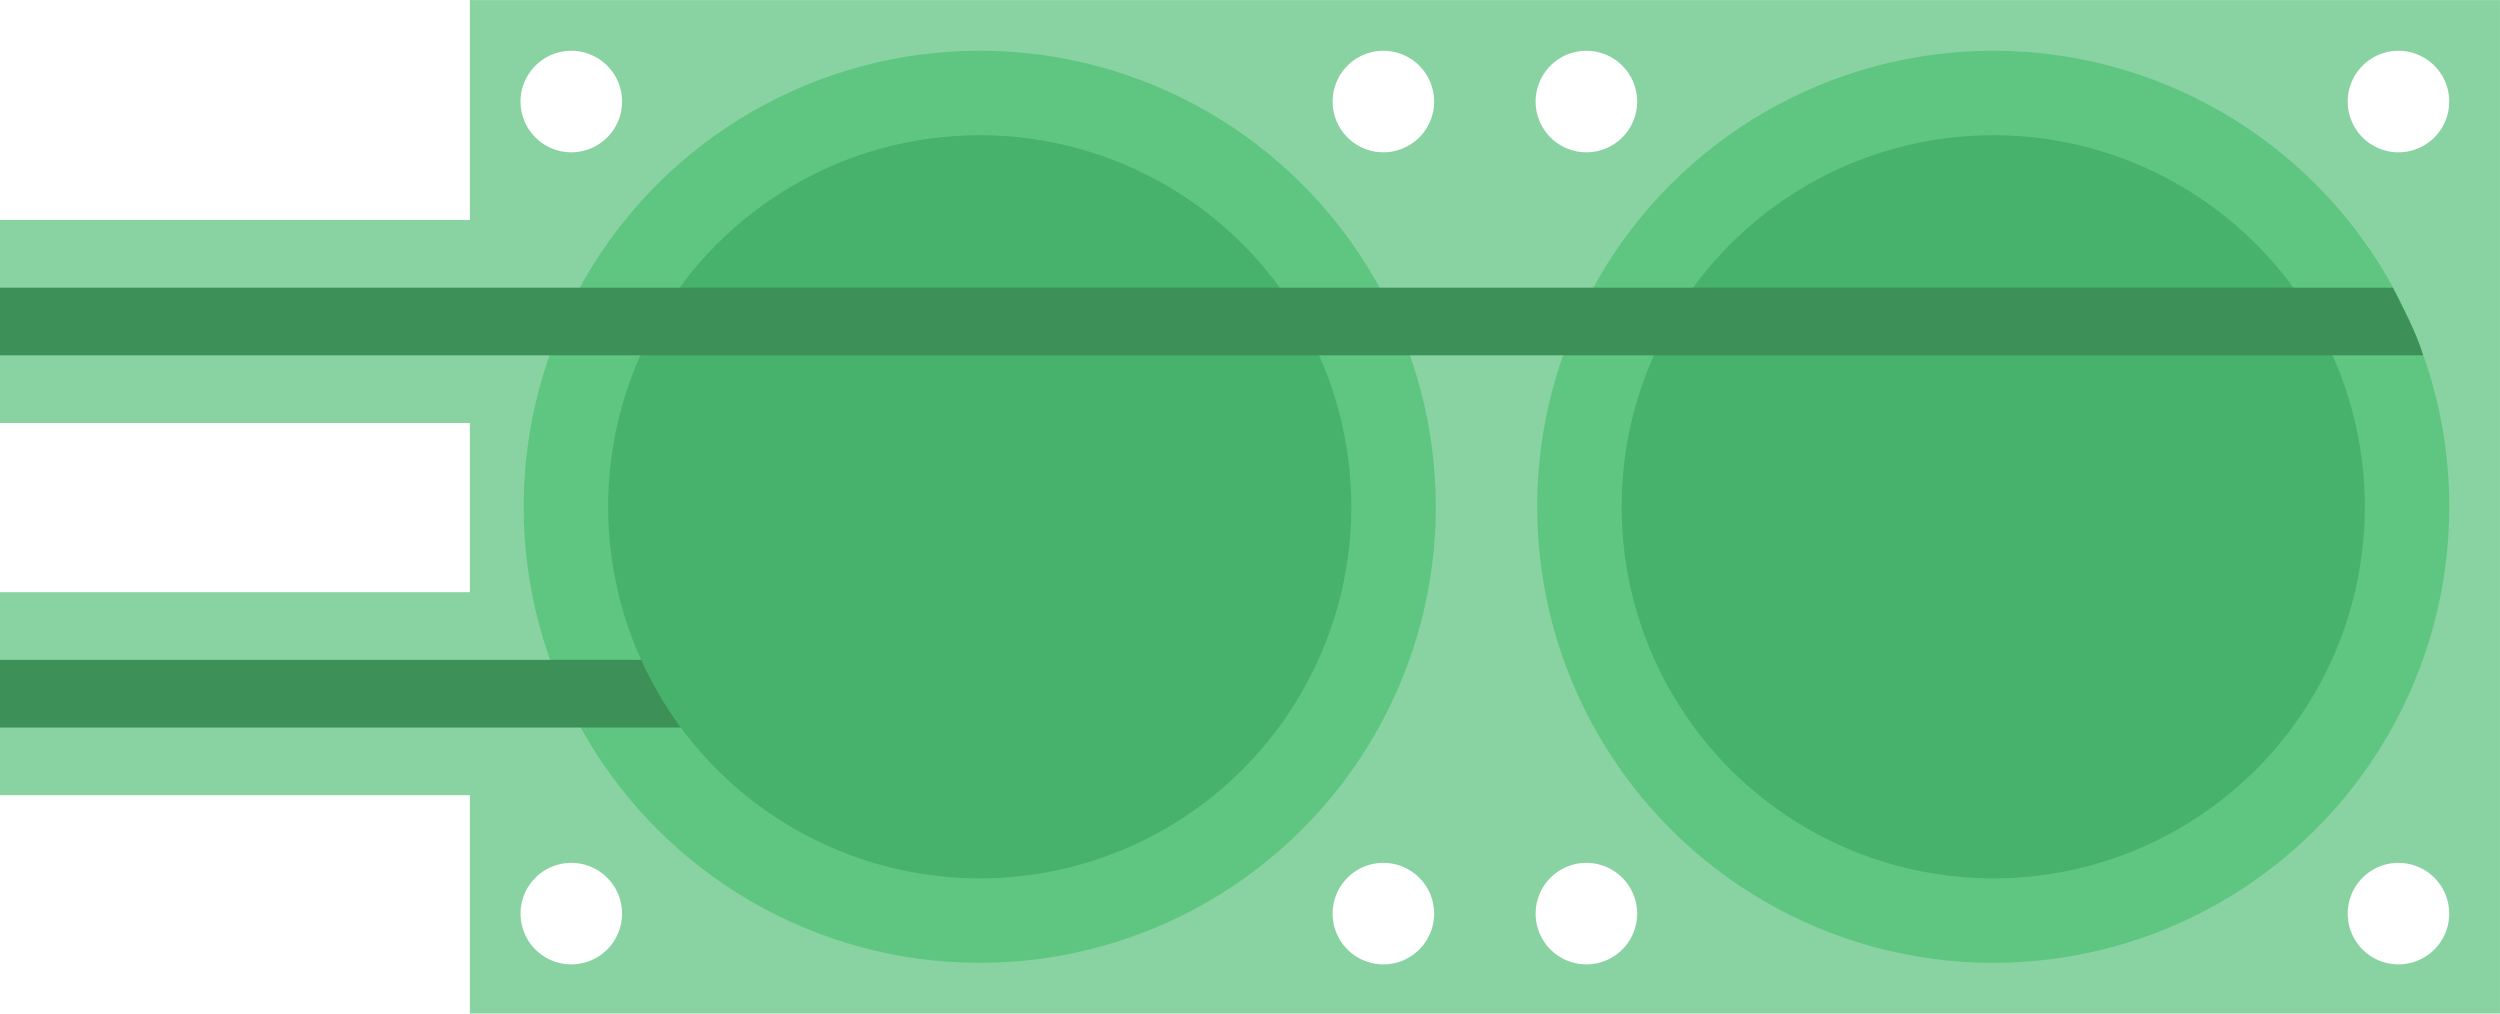 <svg width="279.69" height="113.39" version="1.1" viewBox="0 0 74 30.001" xmlns="http://www.w3.org/2000/svg"><g transform="translate(16.649 -8.812)"><g transform="rotate(90 24.269 33.082)"><g fill-rule="evenodd"><path transform="scale(.265)" d="m0 0v226.76h24.566v52.914h22.678v-52.914h18.898v52.914h22.676v-52.914h24.568v-226.76h-113.39zm11.338 5.67a5.669 5.669 0 0 1 5.67 5.668 5.669 5.669 0 0 1-5.67 5.67 5.669 5.669 0 0 1-5.668-5.67 5.669 5.669 0 0 1 5.668-5.668zm90.709 0a5.669 5.669 0 0 1 5.67 5.668 5.669 5.669 0 0 1-5.67 5.67 5.669 5.669 0 0 1-5.668-5.67 5.669 5.669 0 0 1 5.668-5.668zm-90.709 90.709a5.669 5.669 0 0 1 5.67 5.668 5.669 5.669 0 0 1-5.67 5.67 5.669 5.669 0 0 1-5.668-5.67 5.669 5.669 0 0 1 5.668-5.668zm90.709 0a5.669 5.669 0 0 1 5.67 5.668 5.669 5.669 0 0 1-5.67 5.67 5.669 5.669 0 0 1-5.668-5.67 5.669 5.669 0 0 1 5.668-5.668zm-90.709 22.676a5.669 5.669 0 0 1 5.67 5.67 5.669 5.669 0 0 1-5.67 5.668 5.669 5.669 0 0 1-5.668-5.668 5.669 5.669 0 0 1 5.668-5.67zm90.709 0a5.669 5.669 0 0 1 5.67 5.67 5.669 5.669 0 0 1-5.67 5.668 5.669 5.669 0 0 1-5.668-5.668 5.669 5.669 0 0 1 5.668-5.67zm-90.709 90.709a5.669 5.669 0 0 1 5.67 5.67 5.669 5.669 0 0 1-5.67 5.668 5.669 5.669 0 0 1-5.668-5.668 5.669 5.669 0 0 1 5.668-5.67zm90.709 0a5.669 5.669 0 0 1 5.67 5.67 5.669 5.669 0 0 1-5.67 5.668 5.669 5.669 0 0 1-5.668-5.668 5.669 5.669 0 0 1 5.668-5.67z" fill="#89d3a2"/><circle cx="15" cy="15" r="11" fill="#549095"/><circle cx="15" cy="15" r="13.5" fill="#5fc682"/><circle cx="15" cy="45" r="13.5" fill="#5fc682"/><path transform="scale(.265)" d="m73.701 194.65v85.039h7.559v-85.039z" fill="#3c9058"/><path x="19.5" y="22.5" width="2" height="14" d="m19.5 22.5h2v14h-2z" fill="#3c9058"/><circle cx="15" cy="45" r="11" fill="#47b26b"/></g><a fill="#47b26b"><circle cx="15" cy="15" r="11" fill="#47b26b" fill-rule="evenodd"/></a><path transform="scale(.265)" d="m39.686 8.588c-2.64 0.788-5.292 2.251-7.559 3.385v267.71h7.559v-271.09z" fill="#3c9058" fill-rule="evenodd"/></g></g><style>.A {  }</style><style>.A {  }</style></svg>
